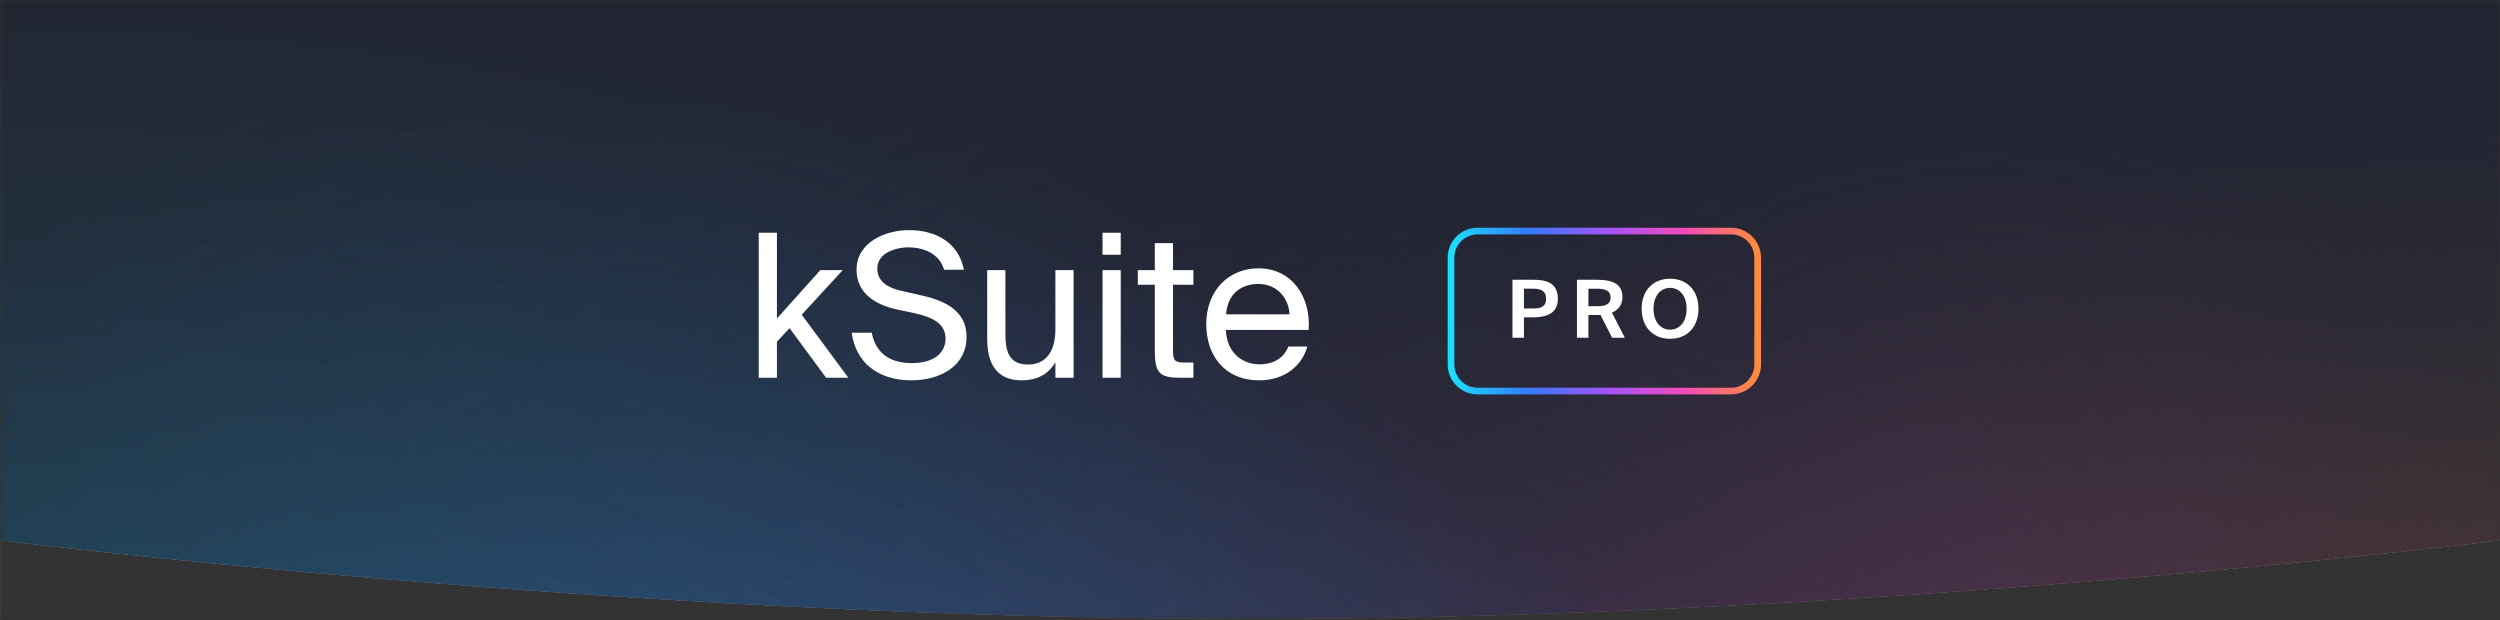 <?xml version="1.0" encoding="UTF-8"?>
<svg id="Layer_1" data-name="Layer 1" xmlns="http://www.w3.org/2000/svg" xmlns:xlink="http://www.w3.org/1999/xlink" viewBox="0 0 375 93">
  <rect x="0" y="0" width="375" height="93" fill="#333333" stroke="none"/>
  <defs>
    <style>
      .cls-1 {
        mask: url(#mask);
      }

      .cls-2 {
        fill: url(#radial-gradient-3);
      }

      .cls-3 {
        fill: url(#radial-gradient-2);
      }

      .cls-4 {
        fill: #d9d9d9;
      }

      .cls-5 {
        fill: url(#radial-gradient);
      }

      .cls-6 {
        fill: #222633;
      }

      .cls-7 {
        fill: #fff;
      }

      .cls-8 {
        fill: url(#radial-gradient-4);
        fill-opacity: .6;
      }

      .cls-9 {
        fill: url(#radial-gradient-5);
        fill-opacity: .5;
      }

      .cls-10 {
        fill: none;
        stroke: url(#linear-gradient);
      }
    </style>
    <mask id="mask" x="-9.85" y="-4" width="395" height="101.32" maskUnits="userSpaceOnUse">
      <g id="mask0_12559_111886" data-name="mask0 12559 111886">
        <path class="cls-7" d="M375.02-.28H.02v93.11h375V-.28Z"/>
      </g>
    </mask>
    <radialGradient id="radial-gradient" cx="99.32" cy="330.44" fx="99.32" fy="330.44" r="1" gradientTransform="translate(92693.02 13209.41) rotate(-90) scale(131.63 -279.41)" gradientUnits="userSpaceOnUse">
      <stop offset="0" stop-color="#fd8c3d"/>
      <stop offset="1" stop-color="#222633" stop-opacity="0"/>
    </radialGradient>
    <radialGradient id="radial-gradient-2" cx="99.63" cy="330.96" fx="99.63" fy="330.96" r="1" gradientTransform="translate(38601.28 15978.98) rotate(-90) scale(158.76 -115.74)" gradientUnits="userSpaceOnUse">
      <stop offset="0" stop-color="#f34bbb"/>
      <stop offset="1" stop-color="#222633" stop-opacity="0"/>
    </radialGradient>
    <radialGradient id="radial-gradient-3" cx="99.99" cy="330.57" fx="99.99" fy="330.57" r="1" gradientTransform="translate(67980.79 21147.41) rotate(-90) scale(209.4 -205.08)" gradientUnits="userSpaceOnUse">
      <stop offset=".01" stop-color="#a055fc"/>
      <stop offset="1" stop-color="#222633" stop-opacity="0"/>
    </radialGradient>
    <radialGradient id="radial-gradient-4" cx="99.85" cy="330.71" fx="99.85" fy="330.71" r="1" gradientTransform="translate(53232.58 18824.21) rotate(-90) scale(186.6 -160.68)" gradientUnits="userSpaceOnUse">
      <stop offset="0" stop-color="#337cff"/>
      <stop offset="1" stop-color="#222633" stop-opacity=".5"/>
    </radialGradient>
    <radialGradient id="radial-gradient-5" cx="100.18" cy="330.41" fx="100.18" fy="330.41" r="1" gradientTransform="translate(102403.77 24378.12) rotate(-90.68) scale(252.9 -309.01)" gradientUnits="userSpaceOnUse">
      <stop offset="0" stop-color="#1dddfd"/>
      <stop offset="1" stop-color="#222633" stop-opacity=".7"/>
    </radialGradient>
    <linearGradient id="linear-gradient" x1="217.65" y1="46.56" x2="263.65" y2="46.56" gradientTransform="translate(0 93.22) scale(1 -1)" gradientUnits="userSpaceOnUse">
      <stop offset="0" stop-color="#1dddfd"/>
      <stop offset=".25" stop-color="#337cff"/>
      <stop offset=".5" stop-color="#a055fc"/>
      <stop offset=".76" stop-color="#f34bbb"/>
      <stop offset="1" stop-color="#fd8c3d"/>
    </linearGradient>
  </defs>
  <g class="cls-1">
    <g>
      <path class="cls-4" d="M385.15,97.32h-10.13v-16.28s-93.77,11.79-187.5,11.79S.02,81.04.02,81.04v16.28h-9.87V-4h395v101.32Z"/>
      <path class="cls-6" d="M385.15,97.32h-10.13v-16.28s-93.77,11.79-187.5,11.79S.02,81.04.02,81.04v16.28h-9.87V-4h395v101.32Z"/>
      <path class="cls-5" d="M385.15,97.32h-10.13v-16.28s-93.77,11.79-187.5,11.79S.02,81.04.02,81.04v16.28h-9.87V-4h395v101.32Z"/>
      <path class="cls-3" d="M385.15,97.32h-10.13v-16.28s-93.77,11.79-187.5,11.79S.02,81.04.02,81.04v16.28h-9.87V-4h395v101.32Z"/>
      <path class="cls-2" d="M385.15,97.32h-10.13v-16.28s-93.77,11.79-187.5,11.79S.02,81.04.02,81.04v16.28h-9.87V-4h395v101.32Z"/>
      <path class="cls-8" d="M385.15,97.32h-10.13v-16.28s-93.77,11.79-187.5,11.79S.02,81.04.02,81.04v16.28h-9.87V-4h395v101.32Z"/>
      <path class="cls-9" d="M385.15,97.32h-10.13v-16.28s-93.77,11.79-187.5,11.79S.02,81.04.02,81.04v16.28h-9.87V-4h395v101.32Z"/>
      <path class="cls-7" d="M116.54,34.91v12.87l6.51-7.26h3.36l-6.15,6.69,6.99,9.45h-3.33l-5.49-7.44-1.89,2.04v5.4h-2.73v-21.75h2.73ZM136.34,34.52c3.9,0,7.41,1.74,8.25,5.94h-2.97c-.75-2.52-3.21-3.36-5.4-3.36-1.68,0-4.62.75-4.62,3.18,0,1.92,1.53,2.88,3.54,3.33l2.52.57c3.33.72,7.32,1.98,7.32,6.36s-3.96,6.51-8.28,6.51c-5.13,0-8.37-2.79-8.94-7.14h3c.57,3,2.67,4.56,6,4.56s5.07-1.53,5.07-3.66c0-2.28-1.95-3.24-4.68-3.84l-2.7-.57c-2.97-.66-5.97-2.31-5.97-5.94,0-4.14,4.35-5.94,7.86-5.94ZM158.31,54.35c-.93,1.53-2.4,2.7-5.07,2.7-3.75,0-5.16-2.52-5.16-6.21v-10.32h2.73v9.51c0,2.49.42,4.65,3.39,4.65,2.58,0,4.11-1.83,4.11-5.28v-8.88h2.73v16.14h-2.73v-2.31ZM168.11,34.91v3.3h-2.73v-3.3h2.73ZM168.11,40.52v16.14h-2.73v-16.14h2.73ZM173.22,36.47h2.73v4.05h3.06v2.19h-3.06v9.57c0,1.68.12,2.1,1.68,2.1h1.38v2.28h-1.98c-3.09,0-3.81-.69-3.81-4.05v-9.9h-2.55v-2.19h2.55v-4.05ZM183.88,49.49c.12,3.48,2.58,5.16,4.98,5.16s3.72-1.08,4.41-2.67h2.82c-.75,2.79-3.3,5.07-7.23,5.07-5.1,0-7.92-3.66-7.92-8.43,0-5.1,3.42-8.37,7.83-8.37,4.92,0,7.89,4.14,7.53,9.24h-12.42ZM183.91,47.15h9.51c-.06-2.28-1.77-4.56-4.65-4.56-2.43,0-4.62,1.32-4.86,4.56Z"/>
      <path class="cls-10" d="M259.65,34.66h-38c-2.21,0-4,1.79-4,4v16c0,2.21,1.79,4,4,4h38c2.21,0,4-1.79,4-4v-16c0-2.21-1.79-4-4-4Z"/>
      <path class="cls-7" d="M229.85,41.96c1.79,0,3.83.25,3.83,2.88,0,2.22-1.78,2.76-3.78,2.76h-1.31v3.06h-1.72v-8.7h2.98ZM228.59,43.31v2.96h1.42c1.07,0,1.91-.26,1.91-1.42,0-1.43-1.09-1.55-2.03-1.55h-1.3ZM240.08,47.25h-1.82v3.41h-1.72v-8.7h2.86c2.87,0,3.96.82,3.96,2.64,0,1-.49,1.84-1.57,2.29l1.93,3.77h-1.91l-1.73-3.41ZM238.26,43.31v2.62h1.42c1.33,0,1.92-.46,1.92-1.31,0-1.01-.84-1.31-2-1.31h-1.33ZM250.51,50.82c-2.59,0-4.26-1.81-4.26-4.51s1.67-4.5,4.26-4.5,4.26,1.8,4.26,4.5-1.67,4.51-4.26,4.51ZM250.51,49.45c1.36,0,2.48-1.1,2.48-3.14s-1.13-3.13-2.48-3.13-2.48,1.09-2.48,3.13,1.13,3.14,2.48,3.14Z"/>
    </g>
  </g>
</svg>